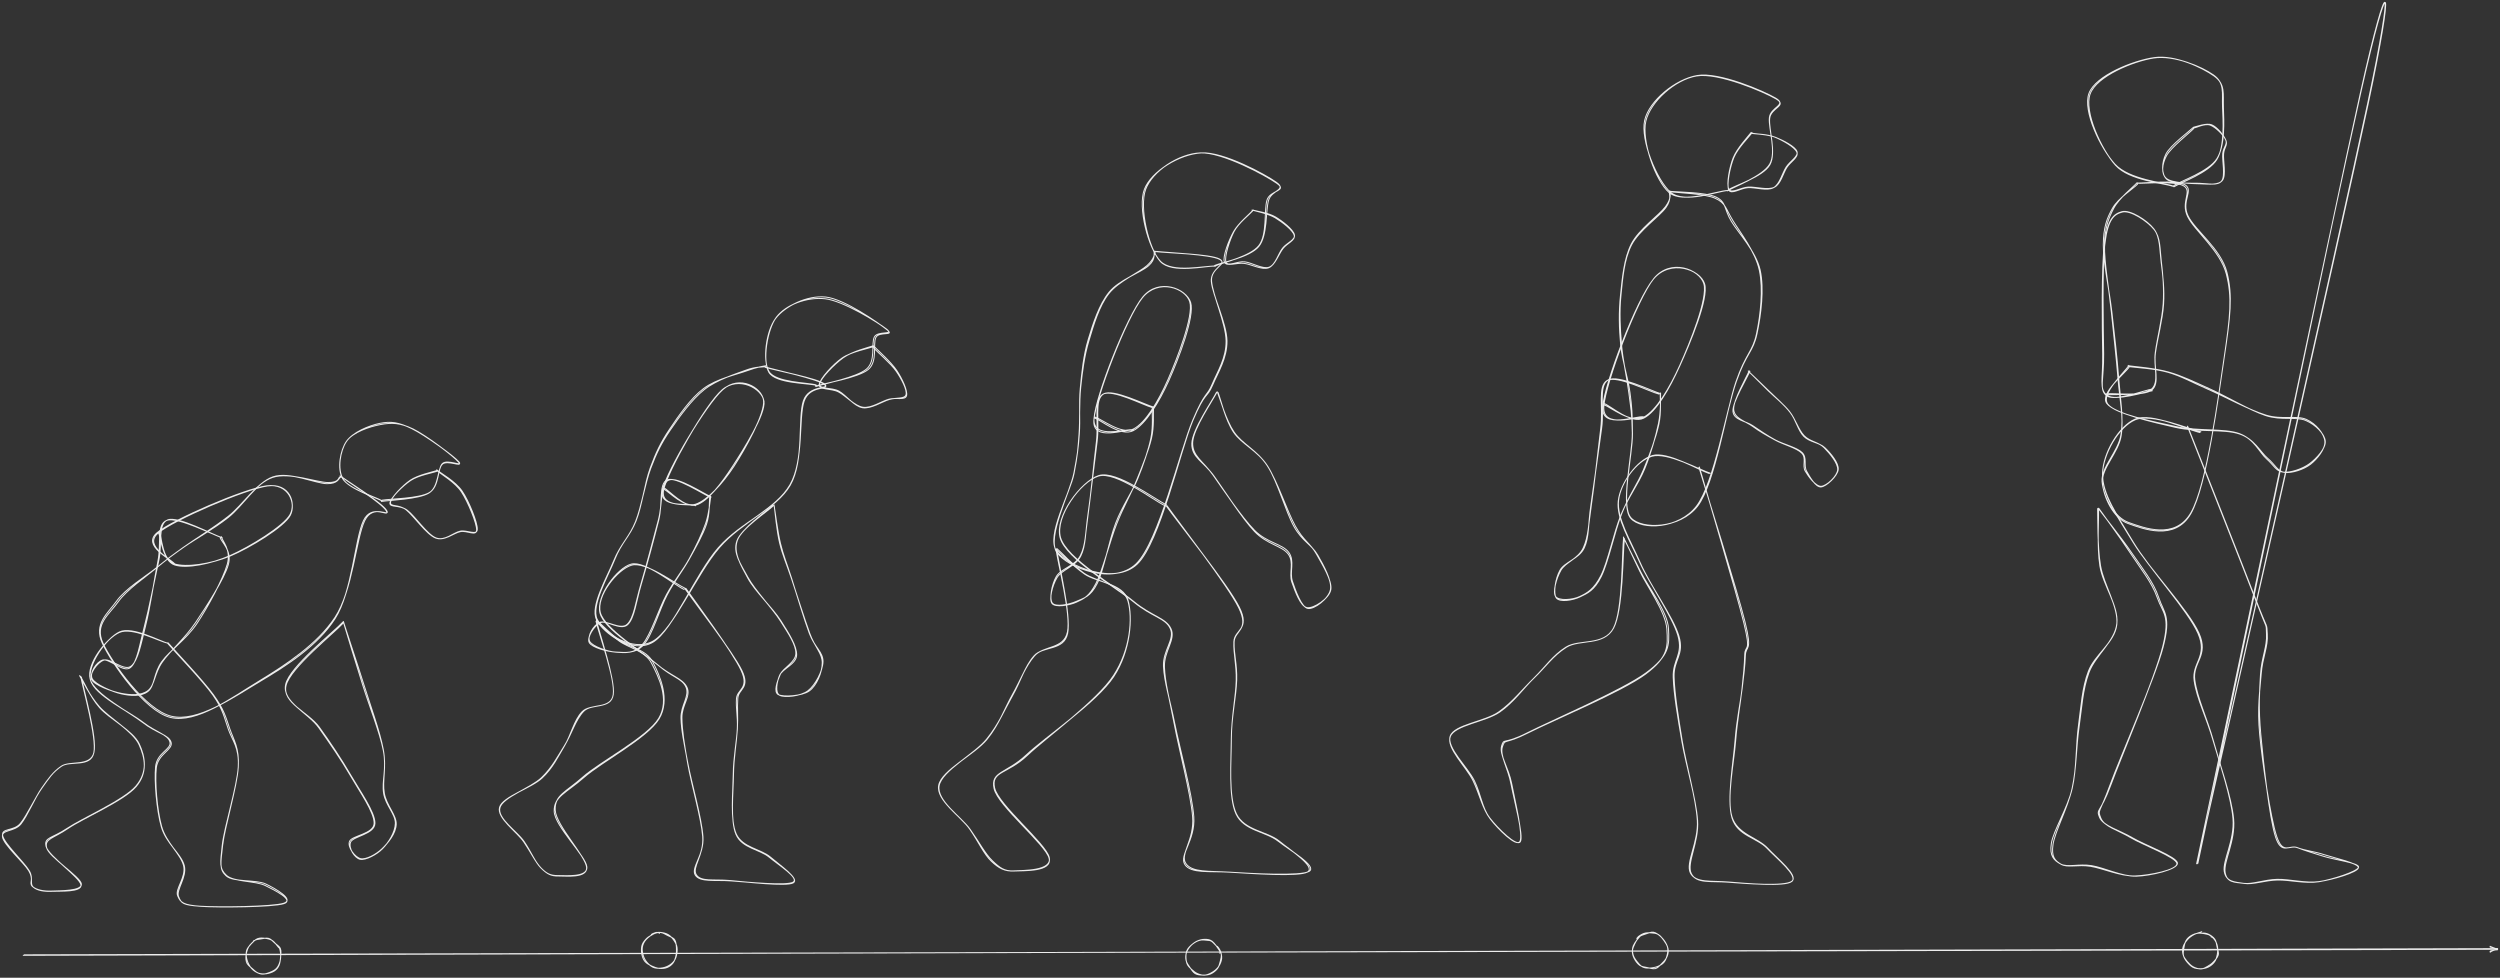 <svg version="1.1" xmlns="http://www.w3.org/2000/svg" viewBox="0 0 10049.643 3930.333" width="10049.643" height="3930.333" filter="invert(93%) hue-rotate(180deg)">
  <rect x="0" y="0" width="10049.643" height="3930.333" fill="#333333" stroke="none"/>
  <!-- svg-source:excalidraw -->
  
  <defs>
    <style>
      @font-face {
        font-family: "Virgil";
        src: url("https://excalidraw.com/Virgil.woff2");
      }
      @font-face {
        font-family: "Cascadia";
        src: url("https://excalidraw.com/Cascadia.woff2");
      }
    </style>
  </defs>
  <g stroke-linecap="round"><g transform="translate(1535.304 2012.589) rotate(0 71.418 -155.875)"><path d="M0.86 -1.96 C32.34 -7.22, 150.59 -8.17, 190.88 -32.59 C231.16 -57, 222.91 -127.8, 242.58 -148.46 C262.24 -169.12, 329.27 -133.06, 308.86 -156.57 C288.46 -180.07, 173 -263.81, 120.15 -289.51 C67.3 -315.21, 35.67 -319.51, -8.24 -310.77 C-52.14 -302.04, -118.64 -274.44, -143.27 -237.1 C-167.91 -199.75, -180.12 -126.46, -156.04 -86.7 C-131.96 -46.95, -25.02 -13.08, 1.2 1.42 M-2.11 3.14 C28.79 -1.79, 147.78 -5.62, 188.47 -30.44 C229.17 -55.25, 222.1 -125.02, 242.07 -145.75 C262.04 -166.48, 327.81 -131.05, 308.28 -154.8 C288.75 -178.55, 177.14 -263.06, 124.89 -288.26 C72.63 -313.47, 39.27 -314.25, -5.25 -306.03 C-49.78 -297.8, -116.87 -275.2, -142.27 -238.9 C-167.68 -202.6, -181.04 -127.86, -157.67 -88.22 C-134.31 -48.58, -29.01 -15.68, -2.1 -1.08" stroke="#ededed" stroke-width="4" fill="none"></path></g></g><g stroke-linecap="round"><g transform="translate(1757.852 1890.589) rotate(0 -14.797 136.693)"><path d="M-2.29 -1.93 C14.11 12.06, 72.52 43.67, 99.69 83.51 C126.87 123.35, 162.04 210.27, 160.78 237.13 C159.52 263.98, 119.86 238.88, 92.12 244.64 C64.39 250.4, 29.81 285.66, -5.61 271.68 C-41.03 257.71, -89.6 184.2, -120.39 160.77 C-151.19 137.34, -192.61 151.11, -190.37 131.1 C-188.13 111.09, -138.99 62.11, -106.96 40.71 C-74.94 19.3, -15.73 9.85, 1.78 2.68 M1.67 3.2 C17.55 17.68, 71.18 47.54, 97.26 86.97 C123.35 126.4, 158.92 213.21, 158.18 239.8 C157.44 266.38, 120.46 241.13, 92.81 246.47 C65.16 251.81, 28.58 286.42, -7.72 271.84 C-44.03 257.26, -94.96 182.86, -125 158.99 C-155.05 135.13, -190.69 148.47, -187.98 128.64 C-185.27 108.8, -139.87 61.28, -108.74 39.98 C-77.6 18.69, -19.13 6.87, -1.19 0.87" stroke="#ededed" stroke-width="4" fill="none"></path></g></g><g stroke-linecap="round"><g transform="translate(1367.116 1916.061) rotate(0 -388.589 483.428)"><path d="M1.78 2.34 C-6.93 7.1, -7.58 28.53, -52.84 28.27 C-98.11 28.02, -203.63 -21.86, -269.82 0.81 C-336.01 23.49, -390.15 117.19, -449.97 164.33 C-509.8 211.48, -580.4 249.66, -628.75 283.69 C-677.1 317.72, -696.1 331.83, -740.06 368.51 C-784.01 405.19, -857 453.52, -892.49 503.77 C-927.98 554.02, -988.64 593.46, -952.99 670.01 C-917.33 746.57, -783.74 937.57, -678.57 963.1 C-573.39 988.63, -431.62 888.5, -321.96 823.2 C-212.29 757.9, -89.89 679.03, -20.58 571.31 C48.74 463.6, 59.52 249.14, 93.95 176.9 C128.38 104.67, 201.5 167.66, 186.02 137.88 C170.54 108.1, 32.25 21.04, 1.05 -1.8 M-0.7 1.14 C-8.5 5.06, -2.59 23.42, -47.66 23.73 C-92.74 24.05, -204.14 -19.66, -271.16 3.01 C-338.19 25.69, -389.69 112.69, -449.82 159.79 C-509.95 206.88, -583.99 251.31, -631.92 285.59 C-679.85 319.88, -692.96 329.72, -737.38 365.5 C-781.8 401.28, -862.09 449.54, -898.45 500.3 C-934.81 551.05, -991.62 592.08, -955.52 670.02 C-919.43 747.97, -786.57 942.51, -681.88 967.98 C-577.18 993.46, -437.58 889.89, -327.36 822.87 C-217.13 755.85, -91.55 673.48, -20.52 565.86 C50.52 458.23, 64.2 248.7, 98.84 177.13 C133.48 105.56, 203.78 166.47, 187.3 136.41 C170.82 106.35, 31.35 19.52, -0.04 -3.22" stroke="#ededed" stroke-width="4" fill="none"></path></g></g><g stroke-linecap="round"><g transform="translate(674.147 2583.473) rotate(0 83.086 507.03)"><path d="M1.94 2.74 C-30.53 -4.84, -142.37 -67.63, -194.36 -42.91 C-246.34 -18.2, -325.71 90.64, -309.98 151.04 C-294.24 211.44, -153.09 278.19, -99.95 319.46 C-46.82 360.73, 0.28 368.84, 8.82 398.65 C17.36 428.47, -43.03 441.25, -48.73 498.33 C-54.42 555.41, -44.57 674.79, -25.33 741.16 C-6.09 807.52, 55.23 849.97, 66.72 896.51 C78.2 943.04, 32.87 993.21, 43.57 1020.37 C54.27 1047.54, 60.37 1055, 130.94 1059.49 C201.51 1063.98, 423.15 1062.24, 466.97 1047.32 C510.79 1032.4, 432.46 988.24, 393.86 969.97 C355.26 951.7, 264.2 963.64, 235.36 937.69 C206.53 911.73, 212.8 887.13, 220.85 814.25 C228.9 741.38, 278.94 578.71, 283.64 500.45 C288.34 422.19, 265.65 393.12, 249.06 344.69 C232.47 296.26, 225.43 267.26, 184.1 209.86 C142.77 152.46, 31.45 35.58, 1.06 0.28 M-0.45 1.76 C-33.08 -4.38, -143.23 -64.82, -195.12 -40.78 C-247 -16.73, -327.57 85.72, -311.74 146.03 C-295.91 206.33, -154.35 278.7, -100.14 321.07 C-45.92 363.44, 4.49 369.92, 13.55 400.25 C22.62 430.59, -39.4 446.67, -45.75 503.07 C-52.09 559.48, -42.81 673.03, -24.52 738.68 C-6.23 804.33, 53.23 850.54, 63.98 896.97 C74.73 943.4, 28.63 990.12, 39.97 1017.26 C51.32 1044.4, 60.9 1054.51, 132.07 1059.81 C203.24 1065.1, 423.66 1062.96, 466.98 1049.01 C510.31 1035.07, 430.53 995.09, 392.03 976.13 C353.53 957.17, 264.79 962.2, 235.99 935.26 C207.19 908.32, 211.28 887.28, 219.23 814.51 C227.18 741.75, 279.61 576.48, 283.68 498.68 C287.76 420.88, 260.64 395.69, 243.68 347.71 C226.72 299.73, 222.77 268.54, 181.92 210.8 C141.07 153.06, 29.01 36.83, -1.4 1.3" stroke="#ededed" stroke-width="4" fill="none"></path></g></g><g stroke-linecap="round"><g transform="translate(324.073 2718.224) rotate(0 -28.951 431.427)"><path d="M-0.44 0.17 C12.31 20.75, 36.42 80.49, 75.77 125.84 C115.12 171.19, 211.26 219.58, 235.64 272.29 C260.03 324.99, 270.5 385.42, 222.1 442.05 C173.71 498.69, 5.4 571.66, -54.75 612.09 C-114.9 652.53, -148.16 646.86, -138.79 684.65 C-129.42 722.43, -2.59 808.78, 1.45 838.8 C5.5 868.83, -82.57 863.27, -114.52 864.79 C-146.47 866.31, -174.56 861.75, -190.23 847.94 C-205.91 834.13, -187.92 815.49, -208.56 781.92 C-229.2 748.35, -308.83 677.82, -314.07 646.52 C-319.31 615.22, -266.24 626.82, -240 594.12 C-213.77 561.41, -183.86 489.01, -156.66 450.28 C-129.47 411.54, -111.77 385.42, -76.81 361.7 C-41.85 337.98, 40.22 368.13, 53.11 307.97 C66 247.8, 9.73 51.65, 0.51 0.73 M-4.13 -2.21 C8.44 18.71, 34.39 75.03, 74.22 121.2 C114.04 167.37, 210.04 221.04, 234.82 274.82 C259.6 328.61, 270.46 387.75, 222.88 443.94 C175.31 500.13, 9.26 570.99, -50.65 611.97 C-110.55 652.95, -145.48 652.58, -136.53 689.81 C-127.57 727.03, -0.3 806.34, 3.08 835.32 C6.46 864.31, -83.42 862.1, -116.24 863.73 C-149.06 865.36, -178.79 858.73, -193.85 845.11 C-208.91 831.49, -186.67 816.03, -206.6 782.01 C-226.52 747.99, -307.46 672.62, -313.41 640.97 C-319.37 609.33, -268.65 624.08, -242.33 592.15 C-216.01 560.23, -182.94 487.81, -155.49 449.43 C-128.04 411.06, -112.46 385.77, -77.62 361.9 C-42.77 338.04, 40.11 365.89, 53.58 306.25 C67.06 246.62, 11.78 55.64, 3.23 4.08" stroke="#ededed" stroke-width="4" fill="none"></path></g></g><g stroke-linecap="round"><g transform="translate(1381.89 2500.867) rotate(0 -11.96 475.621)"><path d="M0.09 1.27 C-38.53 43.97, -215.6 184.47, -232.04 254.62 C-248.48 324.77, -141.99 361.95, -98.56 422.17 C-55.13 482.39, -8.74 551.63, 28.56 615.95 C65.87 680.27, 125.45 763.37, 125.27 808.11 C125.08 852.85, 37.36 860.17, 27.46 884.39 C17.56 908.6, 44.53 948.94, 65.85 953.4 C87.18 957.87, 131.84 935.27, 155.43 911.18 C179.02 887.1, 206.6 846.07, 207.4 808.89 C208.21 771.72, 168.29 736.86, 160.25 688.14 C152.2 639.42, 173.24 589.37, 159.14 516.58 C145.05 443.78, 102.44 337.55, 75.67 251.37 C48.89 165.19, 10.68 41.7, -1.5 -0.5 M-3.31 -0.5 C-42.12 41.45, -217.3 179.16, -233.42 250.05 C-249.54 320.94, -143.55 363.43, -100.04 424.83 C-56.53 486.23, -9.4 554.51, 27.63 618.44 C64.66 682.36, 122.91 764.56, 122.15 808.39 C121.38 852.22, 32.13 857.66, 23.05 881.4 C13.97 905.14, 45.84 945.92, 67.67 950.83 C89.5 955.74, 130.16 933.86, 154.02 910.86 C177.89 887.85, 209.38 850.02, 210.86 812.8 C212.34 775.58, 171.59 737.72, 162.91 687.52 C154.23 637.32, 172.56 584.57, 158.79 511.58 C145.02 438.59, 107.06 335.32, 80.29 249.6 C53.53 163.88, 11.22 39.43, -1.78 -2.71" stroke="#ededed" stroke-width="4" fill="none"></path></g></g><g stroke-linecap="round"><g transform="translate(597.499 2055.963) rotate(47.488 27.542 384.903)"><path d="M-0.98 0.59 C-34.29 19.4, -181.25 69.77, -197.9 111.27 C-214.56 152.77, -143.05 189.63, -100.91 249.6 C-58.77 309.56, 15.06 408.77, 54.95 471.05 C94.84 533.34, 140.81 587.68, 138.43 623.31 C136.05 658.93, 52.44 660.88, 40.67 684.78 C28.91 708.68, 42.79 760.51, 67.83 766.7 C92.86 772.9, 159.43 743.75, 190.9 721.93 C222.36 700.11, 254.12 670.43, 256.63 635.8 C259.14 601.17, 217.32 569.05, 205.95 514.16 C194.58 459.27, 206.89 382.95, 188.42 306.47 C169.95 229.99, 126.96 106.68, 95.11 55.3 C63.26 3.92, 12.75 7.46, -2.68 -1.82 M3.69 -1.55 C-29.95 17.91, -181.12 72.74, -198.8 115.08 C-216.48 157.42, -144.97 194.02, -102.41 252.5 C-59.84 310.97, 16.84 405.18, 56.58 465.92 C96.32 526.66, 138.13 580.96, 136.03 616.94 C133.94 652.93, 55.19 656.17, 44.01 681.82 C32.84 707.48, 44.74 764.37, 68.99 770.85 C93.24 777.32, 158.64 743.47, 189.5 720.66 C220.37 697.84, 251 668.42, 254.17 633.96 C257.35 599.5, 220.62 568.31, 208.57 513.91 C196.53 459.52, 200.08 384.29, 181.9 307.59 C163.71 230.89, 130.36 104.33, 99.45 53.71 C68.54 3.09, 12.6 13.02, -3.59 3.88" stroke="#ededed" stroke-width="4" fill="none"></path></g></g><g stroke-linecap="round"><g transform="translate(641.907 2158.035) rotate(4.454 251.833 -45.602)"><path d="M-2.62 0.42 C9.33 21.91, 23.79 115.46, 73.09 127.42 C122.4 139.37, 218.73 111.85, 293.22 72.14 C367.7 32.43, 498.82 -62.43, 520.02 -110.83 C541.23 -159.24, 507.73 -237.6, 420.46 -218.28 C333.19 -198.96, 53.79 -52.41, -3.6 5.1 C-60.99 62.61, 63.47 106.27, 76.12 126.78 M1.15 -1.82 C12.51 18.91, 21.65 110.13, 70.28 122.8 C118.9 135.46, 217.76 112.62, 292.9 74.16 C368.03 35.69, 500.38 -59.24, 521.08 -108 C541.78 -156.77, 505.19 -237.05, 417.09 -218.43 C329 -199.8, 50.34 -53.27, -7.5 3.74 C-65.34 60.75, 55.9 102.91, 70.06 123.64" stroke="#ededed" stroke-width="4" fill="none"></path></g></g><g stroke-linecap="round"><g transform="translate(3248.169 1541.567) rotate(349.865 73.655 -175.255)"><path d="M0.49 1.67 C35.63 -3.6, 167.47 -5.53, 211.63 -31.25 C255.79 -56.96, 247.51 -128.56, 265.46 -152.61 C283.41 -176.66, 347.33 -144.49, 319.32 -175.55 C291.31 -206.62, 168.6 -318.18, 97.4 -339.02 C26.19 -359.85, -62.24 -342.5, -107.9 -300.57 C-153.56 -258.65, -194.92 -137.18, -176.55 -87.46 C-158.19 -37.74, -26.98 -17.25, 2.29 -2.25 M-2.69 0.11 C33.33 -4.76, 171.64 -2.9, 217.28 -27.87 C262.91 -52.83, 253.87 -125.55, 271.12 -149.66 C288.38 -173.77, 349.12 -139.9, 320.79 -172.52 C292.47 -205.13, 173.35 -324.8, 101.18 -345.35 C29.01 -365.91, -66.07 -338.36, -112.21 -295.85 C-158.34 -253.35, -194.5 -138.91, -175.62 -90.32 C-156.73 -41.72, -28.69 -19.44, 1.11 -4.27" stroke="#ededed" stroke-width="4" fill="none"></path></g></g><g stroke-linecap="round"><g transform="translate(3511.747 1393.02) rotate(359.403 -43.236 122.05)"><path d="M1.67 -1.39 C17.16 14.83, 71.68 64.34, 93.34 97.83 C115 131.32, 137.1 180.36, 131.64 199.54 C126.18 218.71, 89.82 205.46, 60.57 212.88 C31.32 220.3, -10.1 249.31, -43.84 244.06 C-77.58 238.81, -112.66 196.93, -141.84 181.37 C-171.03 165.81, -221.6 173.37, -218.95 150.71 C-216.3 128.05, -162.86 70.46, -125.94 45.4 C-89.02 20.35, -18.14 7.5, 2.56 0.39 M-0.87 4.03 C14.17 20.49, 69.09 68.48, 90.85 100.3 C112.61 132.11, 134.55 175.93, 129.68 194.9 C124.8 213.86, 90.85 205.59, 61.58 214.1 C32.31 222.61, -12.34 251.94, -45.93 245.98 C-79.52 240.01, -111.44 194.53, -139.97 178.33 C-168.5 162.13, -220.29 171.15, -217.11 148.78 C-213.94 126.4, -157.12 69.31, -120.94 44.07 C-84.75 18.83, -20.01 4.15, 0.01 -2.66" stroke="#ededed" stroke-width="4" fill="none"></path></g></g><g stroke-linecap="round"><g transform="translate(3234.493 1566.907) rotate(342.244 -375.588 453.898)"><path d="M-1.39 -0.46 C-15.05 -2.55, -37.66 -13.09, -81.44 -10.9 C-125.22 -8.72, -203.63 -10.19, -264.08 12.68 C-324.54 35.54, -394.16 87.24, -444.16 126.3 C-494.16 165.36, -523.43 195.89, -564.08 247.03 C-604.73 298.16, -646.42 382.2, -688.06 433.1 C-729.7 484, -769.41 497.89, -813.92 552.42 C-858.42 606.95, -962.99 700.31, -955.09 760.28 C-947.2 820.24, -859.35 933.05, -766.57 912.21 C-673.78 891.37, -517.49 706.95, -398.39 635.24 C-279.29 563.52, -135.83 558, -51.96 481.92 C31.9 405.84, 62.3 235.56, 104.82 178.76 C147.34 121.95, 220.8 170.64, 203.17 141.08 C185.55 111.51, 33.27 25.17, -0.91 1.35 M3.05 -3.18 C-9.78 -4.97, -31.53 -9.23, -76.2 -7.43 C-120.88 -5.64, -203.54 -13.94, -265 7.57 C-326.46 29.09, -394.7 81.83, -444.96 121.65 C-495.22 161.47, -526.5 194.93, -566.56 246.48 C-606.61 298.04, -643.1 379.27, -685.3 430.97 C-727.51 482.66, -774.34 501.68, -819.8 556.66 C-865.25 611.64, -966.3 700.87, -958.05 760.86 C-949.8 820.86, -862.69 937.6, -770.3 916.65 C-677.91 895.7, -523.47 707.3, -403.7 635.17 C-283.94 563.04, -136.02 560.21, -51.72 483.88 C32.59 407.54, 59.45 234.63, 102.12 177.17 C144.8 119.71, 221.85 168.39, 204.32 139.13 C186.79 109.88, 31.35 25.52, -3.07 1.63" stroke="#ededed" stroke-width="4" fill="none"></path></g></g><g stroke-linecap="round"><g transform="translate(2753.898 2366.618) rotate(0 47.936 544.013)"><path d="M-0.46 -2.15 C-36.54 -17.7, -158.13 -111.03, -214.82 -94.68 C-271.52 -78.34, -358.33 28.97, -340.63 95.91 C-322.94 162.84, -166.06 256.92, -108.65 306.91 C-51.23 356.89, -11.53 360.35, 3.85 395.83 C19.22 431.32, -17.58 469.07, -16.41 519.83 C-15.25 570.59, -3.88 620.92, 10.83 700.4 C25.55 779.89, 66.85 921.63, 71.89 996.75 C76.93 1071.86, 22.23 1121.48, 41.07 1151.1 C59.92 1180.71, 119.4 1169.72, 184.98 1174.43 C250.56 1179.15, 409 1195.27, 434.55 1179.4 C460.1 1163.52, 376.54 1111.05, 338.28 1079.17 C300.02 1047.29, 228.96 1043.22, 205.01 988.11 C181.06 933, 193.71 819.15, 194.58 748.51 C195.45 677.87, 207.34 615.67, 210.24 564.28 C213.15 512.88, 209.09 479.59, 212 440.14 C214.92 400.69, 263.33 401.19, 227.73 327.59 C192.13 253.99, 36.45 52.96, -1.6 -1.47 M-4.15 2.86 C-40.79 -13.38, -160.91 -114.6, -217.22 -98.81 C-273.53 -83.01, -358.99 30.86, -342.01 97.63 C-325.03 164.41, -173.58 252.11, -115.32 301.87 C-57.06 351.62, -9.55 360.05, 7.55 396.17 C24.64 432.3, -13.35 467.09, -12.76 518.62 C-12.16 570.14, -2.81 625.74, 11.13 705.33 C25.07 784.92, 65.25 922.16, 70.86 996.16 C76.48 1070.16, 26.79 1119.89, 44.83 1149.34 C62.88 1178.79, 114.14 1167.35, 179.16 1172.86 C244.18 1178.36, 407.64 1198.04, 434.94 1182.36 C462.25 1166.68, 381.23 1111.56, 343 1078.77 C304.77 1045.99, 230.44 1040.96, 205.55 985.67 C180.66 930.38, 192.91 817.61, 193.65 747.03 C194.39 676.44, 207.85 612.96, 210.01 562.15 C212.16 511.34, 203.98 481.07, 206.57 442.14 C209.15 403.21, 259.44 402.49, 225.54 328.56 C191.63 254.64, 41.42 53, 3.14 -1.4" stroke="#ededed" stroke-width="4" fill="none"></path></g></g><g stroke-linecap="round"><g transform="translate(2398.043 2497.52) rotate(0 -59.587 510.553)"><path d="M-2.15 -0.29 C13.07 12.9, 52.7 50.46, 89.95 78.69 C127.2 106.92, 194.72 117.12, 221.38 169.07 C248.03 221.03, 296.03 314.18, 249.89 390.42 C203.76 466.66, 13.91 565.05, -55.43 626.5 C-124.78 687.95, -168.78 698.57, -166.18 759.13 C-163.58 819.69, -42.07 945.73, -39.85 989.86 C-37.63 1033.98, -122.58 1023.28, -152.85 1023.86 C-183.12 1024.45, -198.19 1016.25, -221.47 993.38 C-244.76 970.51, -264.47 927.6, -292.54 886.65 C-320.6 845.69, -402.15 790.48, -389.84 747.67 C-377.53 704.85, -262.1 670.79, -218.68 629.75 C-175.25 588.71, -156.01 545.76, -129.28 501.42 C-102.54 457.08, -90.99 398.12, -58.26 363.73 C-25.53 329.34, 57.69 355.45, 67.11 295.06 C76.53 234.68, 9.67 50.87, -1.75 1.42 M1.88 -2.92 C17 9.43, 51.11 46.13, 88.6 74.11 C126.09 102.08, 199.68 112.01, 226.83 164.92 C253.97 217.83, 297.75 314.43, 251.47 391.56 C205.19 468.7, 19.44 565.66, -50.85 627.74 C-121.13 689.83, -172.24 704.04, -170.25 764.09 C-168.25 824.15, -41.39 945.07, -38.86 988.07 C-36.33 1031.08, -124.22 1021.62, -155.06 1022.12 C-185.9 1022.63, -201.22 1013.94, -223.91 991.12 C-246.61 968.3, -263.81 925.5, -291.23 885.21 C-318.65 844.93, -400.08 792.15, -388.44 749.41 C-376.8 706.66, -264.61 670.28, -221.4 628.75 C-178.2 587.22, -157.41 544.62, -129.23 500.21 C-101.05 455.79, -85.03 396.55, -52.32 362.27 C-19.6 327.98, 58.4 355.46, 67.08 294.51 C75.75 233.55, 10.35 45.71, -0.26 -3.49" stroke="#ededed" stroke-width="4" fill="none"></path></g></g><g stroke-linecap="round"><g transform="translate(3109.827 2030.638) rotate(0 23.088 383.636)"><path d="M-0.29 1.64 C-24.51 25.58, -128.56 92.88, -145.78 141.52 C-163 190.17, -132.66 239.76, -103.59 293.52 C-74.52 347.29, -4.05 412.63, 28.64 464.11 C61.34 515.59, 93.35 565.7, 92.58 602.41 C91.81 639.11, 35.41 657.37, 24.03 684.36 C12.65 711.36, 5.26 754.1, 24.3 764.36 C43.34 774.63, 109.25 768.5, 138.28 745.95 C167.3 723.41, 197.52 667.42, 198.45 629.11 C199.38 590.8, 164.91 571.95, 143.87 516.07 C122.83 460.19, 91.63 354.37, 72.2 293.82 C52.77 233.28, 39.11 202.08, 27.3 152.8 C15.49 103.51, 6.21 23.81, 1.35 -1.9 M-3.9 0.06 C-28.38 24.45, -130.9 95.61, -147.59 143.77 C-164.28 191.93, -133.24 235.26, -104.02 288.99 C-74.79 342.72, -4.48 414.98, 27.76 466.14 C60 517.29, 89.7 560.06, 89.43 595.93 C89.16 631.8, 37.96 653.8, 26.15 681.38 C14.34 708.96, -1 750.52, 18.57 761.4 C38.14 772.28, 114.07 767.9, 143.56 746.66 C173.05 725.42, 195.21 672.48, 195.51 633.97 C195.8 595.47, 165.84 571.85, 145.32 515.64 C124.79 459.44, 92.6 357.48, 72.37 296.75 C52.15 236.03, 35.59 200.14, 23.97 151.3 C12.34 102.47, 5.94 29.43, 2.63 3.76" stroke="#ededed" stroke-width="4" fill="none"></path></g></g><g stroke-linecap="round"><g transform="translate(2582.845 1906.303) rotate(44.724 25.699 379.195)"><path d="M1.64 0.79 C-26.83 13.21, -158.83 38.76, -172.93 74.25 C-187.02 109.73, -119.73 151.86, -82.92 213.7 C-46.1 275.53, 13.56 380.89, 47.97 445.27 C82.39 509.65, 125.35 562.14, 123.58 599.98 C121.81 637.82, 47.49 646.5, 37.36 672.31 C27.23 698.12, 40.78 748.53, 62.82 754.84 C84.85 761.15, 143.03 733.58, 169.56 710.18 C196.1 686.77, 225.35 665.46, 222.04 614.41 C218.72 563.37, 167.86 466.91, 149.68 403.91 C131.5 340.91, 127.97 288.9, 112.95 236.42 C97.92 183.95, 78.67 128.78, 59.53 89.07 C40.39 49.35, 8.27 12.75, -1.9 -1.86 M-0.92 -1.25 C-28.35 10.47, -154.1 34.52, -167.91 70.62 C-181.71 106.72, -119.71 152.41, -83.73 215.34 C-47.75 278.27, 13.8 384.14, 47.98 448.2 C82.16 512.26, 122.65 562.51, 121.35 599.68 C120.05 636.86, 49.63 644.63, 40.16 671.25 C30.7 697.86, 43.13 752.85, 64.55 759.37 C85.96 765.89, 141.71 735.14, 168.65 710.37 C195.6 685.61, 228.98 662.13, 226.22 610.78 C223.47 559.43, 170.78 464.26, 152.13 402.26 C133.48 340.25, 128.94 290.99, 114.31 238.75 C99.68 186.51, 83.79 127.95, 64.34 88.8 C44.89 49.64, 8.99 18.34, -2.4 3.82" stroke="#ededed" stroke-width="4" fill="none"></path></g></g><g stroke-linecap="round"><g transform="translate(2607.85 1834.688) rotate(328.009 254.733 -42.646)"><path d="M0.79 -2.55 C13.3 18.07, 28.2 113.05, 74.77 125.34 C121.34 137.64, 204.95 106.1, 280.2 71.23 C355.46 36.36, 505.17 -36.7, 526.31 -83.88 C547.45 -131.06, 495.35 -226.4, 407.05 -211.85 C318.76 -197.3, 52.64 -52.95, -3.46 3.4 C-59.55 59.76, 57.59 106.43, 70.51 126.29 M-2.23 2.24 C10.17 21.92, 25.95 109.41, 73.92 121.33 C121.88 133.25, 210.02 108.76, 285.57 73.76 C361.12 38.76, 506.31 -41.13, 527.22 -88.67 C548.12 -136.21, 500.1 -226.43, 411 -211.46 C321.9 -196.49, 49.28 -54.85, -7.37 1.16 C-64.02 57.17, 57.76 104.61, 71.09 124.62" stroke="#ededed" stroke-width="4" fill="none"></path></g></g><g stroke-linecap="round"><g transform="translate(4800.254 1057.825) rotate(338.751 72.21 -226.299)"><path d="M-0.09 -0.35 C31.45 -2.21, 143.07 15.46, 190.94 -12.99 C238.82 -41.45, 260.78 -136.61, 287.17 -171.08 C313.56 -205.55, 379.41 -174.03, 349.29 -219.8 C319.17 -265.57, 189.88 -417.54, 106.46 -445.71 C23.04 -473.87, -99.93 -446.89, -151.23 -388.8 C-202.53 -330.7, -226.48 -162.1, -201.34 -97.16 C-176.21 -32.22, -34.14 -14.91, -0.42 0.83 M-3.59 -3.02 C27.46 -4.27, 139.49 17.86, 188.88 -9.61 C238.26 -37.08, 266.13 -131.89, 292.71 -167.82 C319.29 -203.75, 378.67 -179.13, 348.35 -225.17 C318.04 -271.21, 194.89 -416.54, 110.81 -444.07 C26.72 -471.6, -104.15 -447.87, -156.14 -390.35 C-208.14 -332.82, -226.67 -164.04, -201.15 -98.9 C-175.64 -33.77, -36.19 -16.21, -3.07 0.47" stroke="#ededed" stroke-width="4" fill="none"></path></g></g><g stroke-linecap="round"><g transform="translate(6824.608 763.816) rotate(331.55 66.559 -236.939)"><path d="M-1.15 -0.18 C31.97 -2.63, 151.45 15.58, 199.39 -14.09 C247.33 -43.75, 262.01 -141.2, 286.51 -178.18 C311.02 -215.16, 375.39 -187.98, 346.4 -235.95 C317.42 -283.91, 196.84 -437.26, 112.61 -465.97 C28.38 -494.67, -106.06 -468.63, -158.96 -408.19 C-211.85 -347.76, -231.45 -171.3, -204.76 -103.35 C-178.06 -35.4, -33.05 -18.15, 1.22 -0.51 M3.42 -2.75 C36.22 -4.86, 150.71 17.7, 197.84 -11.03 C244.97 -39.76, 261.5 -138.16, 286.21 -175.14 C310.93 -212.13, 375.61 -184.49, 346.13 -232.93 C316.66 -281.37, 193.07 -437.39, 109.35 -465.79 C25.63 -494.18, -102.82 -463.21, -156.18 -403.3 C-209.54 -343.39, -236.75 -173.27, -210.82 -106.32 C-184.88 -39.37, -35.24 -19.42, -0.55 -1.6" stroke="#ededed" stroke-width="4" fill="none"></path></g></g><g stroke-linecap="round"><g transform="translate(8603.995 735.619) rotate(331.55 93.82 -258.165)"><path d="M2 -2.77 C36.45 -5.55, 151.45 14.95, 205.54 -15.23 C259.62 -45.4, 301.81 -134.18, 326.51 -183.81 C351.22 -233.44, 378.54 -261.58, 353.74 -313.01 C328.95 -364.44, 256.98 -462.67, 177.76 -492.38 C98.54 -522.1, -64.35 -541.5, -121.57 -491.3 C-178.79 -441.1, -185.87 -273.06, -165.55 -191.19 C-145.23 -109.32, -26.81 -31.99, 0.33 -0.1 M-0.36 1.9 C33.86 -0.69, 149.35 19.16, 203.55 -12.54 C257.74 -44.24, 299.83 -137.43, 324.82 -188.3 C349.81 -239.17, 378.53 -267.13, 353.51 -317.78 C328.49 -368.43, 253.47 -464.1, 174.71 -492.21 C95.95 -520.32, -62.35 -537.47, -119.05 -486.46 C-175.75 -435.45, -185.02 -267.08, -165.5 -186.17 C-145.98 -105.25, -29.58 -31.49, -1.92 -0.96" stroke="#ededed" stroke-width="4" fill="none"></path></g></g><g stroke-linecap="round"><g transform="translate(5090.915 851.164) rotate(335.055 -41.959 117.329)"><path d="M-0.35 0.31 C11.56 10.83, 51.49 36.42, 69.63 63.03 C87.78 89.64, 113.08 138.96, 108.52 159.95 C103.96 180.93, 66.81 176.36, 42.25 188.93 C17.7 201.49, -11.99 237.77, -38.81 235.33 C-65.64 232.88, -93.95 189.58, -118.69 174.25 C-143.44 158.92, -189.35 164.73, -187.26 143.33 C-185.17 121.94, -136.92 69.44, -106.16 45.88 C-75.4 22.32, -20.44 9.95, -2.72 1.96 M-3.99 -1.98 C7.67 8.81, 48.67 38.11, 67.15 65.37 C85.62 92.62, 110.81 140.65, 106.86 161.54 C102.92 182.43, 68.24 178.19, 43.5 190.71 C18.76 203.23, -13.81 238.58, -41.57 236.64 C-69.34 234.71, -97.87 195.23, -123.1 179.11 C-148.32 162.99, -195.44 162.18, -192.95 139.93 C-190.45 117.68, -140.37 68.96, -108.13 45.6 C-75.89 22.24, -17.86 8.07, 0.5 -0.24" stroke="#ededed" stroke-width="4" fill="none"></path></g></g><g stroke-linecap="round"><g transform="translate(7109.491 539.128) rotate(327.605 -42.727 115.64)"><path d="M-0.18 1.26 C11.88 12.81, 53.9 41.49, 72.95 68.11 C92.01 94.73, 118.97 140.55, 114.16 160.97 C109.35 181.38, 70.39 178.54, 44.07 190.59 C17.76 202.65, -14.81 235.31, -43.74 233.28 C-72.66 231.25, -103.4 193.19, -129.47 178.44 C-155.54 163.69, -202.81 166.91, -200.14 144.79 C-197.48 122.67, -147.26 69.75, -113.48 45.71 C-79.71 21.68, -16.58 7.95, 2.5 0.58 M-3.73 -0.52 C7.82 10.42, 50.81 37.32, 70.14 64.61 C89.48 91.9, 116.46 141.76, 112.28 163.23 C108.1 184.69, 70.33 181.68, 45.06 193.41 C19.8 205.15, -10.57 236.37, -39.31 233.64 C-68.06 230.92, -100.91 192.27, -127.43 177.05 C-153.95 161.82, -200.29 164.22, -198.42 142.27 C-196.55 120.33, -149.24 69.48, -116.18 45.37 C-83.13 21.26, -20.01 4.98, -0.09 -2.37" stroke="#ededed" stroke-width="4" fill="none"></path></g></g><g stroke-linecap="round"><g transform="translate(8915.298 534.285) rotate(317.791 -75.567 115.198)"><path d="M-2.77 0.45 C6.35 6.25, 45.27 16.45, 56.16 36.75 C67.05 57.05, 69.2 102.42, 62.58 122.24 C55.96 142.07, 37.03 137.02, 16.45 155.67 C-4.12 174.32, -35.8 230.09, -60.88 234.14 C-85.96 238.19, -107.63 205.57, -134.04 179.97 C-160.45 154.38, -216.13 110, -219.36 80.57 C-222.6 51.14, -190.05 17.12, -153.46 3.38 C-116.87 -10.36, -25.71 -1.26, 0.18 -1.87 M0.92 -1.77 C10.81 4.35, 51.47 19.44, 61.62 40.49 C71.77 61.54, 69.03 104.84, 61.81 124.54 C54.59 144.24, 38.02 140.42, 18.3 158.7 C-1.41 176.99, -31.4 229.92, -56.46 234.25 C-81.52 238.59, -105.09 210.81, -132.06 184.69 C-159.03 158.58, -214.3 106.73, -218.28 77.57 C-222.26 48.41, -191.7 22.25, -155.94 9.74 C-120.17 -2.78, -29.01 4.36, -3.67 2.48" stroke="#ededed" stroke-width="4" fill="none"></path></g></g><g stroke-linecap="round"><g transform="translate(4964.257 1129.211) rotate(329.254 -375.289 521.18)"><path d="M0.31 -0.46 C-9.34 4.82, -16.46 22.88, -58 31.32 C-99.54 39.76, -189.71 26.82, -248.94 50.17 C-308.18 73.52, -365.29 127.21, -413.39 171.43 C-461.5 215.65, -499.69 264.86, -537.56 315.51 C-575.43 366.16, -607.27 427.97, -640.63 475.32 C-674 522.67, -684.92 540.4, -737.76 599.62 C-790.59 658.84, -962.95 756.83, -957.65 830.66 C-952.35 904.49, -829.06 1070.85, -705.95 1042.61 C-582.85 1014.37, -323.56 738.31, -219.01 661.19 C-114.45 584.07, -125.6 614.05, -78.62 579.87 C-31.64 545.69, 27.99 516.23, 62.87 456.12 C97.75 396, 106.92 268.93, 130.64 219.19 C154.36 169.45, 226.67 193.84, 205.2 157.68 C183.74 121.52, 36.27 28.95, 1.85 2.22 M-2.96 -3.17 C-11.75 2.65, -12.78 27.02, -52.89 35.1 C-93 43.18, -183.51 23.47, -243.63 45.3 C-303.75 67.14, -364.13 120.77, -413.63 166.11 C-463.13 211.45, -503.14 265.97, -540.64 317.34 C-578.14 368.7, -605.99 427.7, -638.63 474.3 C-671.27 520.89, -682.98 536.44, -736.47 596.89 C-789.96 657.35, -964.15 763.26, -959.55 837.02 C-954.94 910.77, -832.37 1068.97, -708.83 1039.43 C-585.29 1009.88, -323.64 737.16, -218.3 659.75 C-112.96 582.33, -123.09 609.13, -76.77 574.95 C-30.45 540.76, 24.77 514.13, 59.62 454.63 C94.47 395.13, 108.14 267.28, 132.33 217.94 C156.51 168.6, 226.18 194.56, 204.73 158.59 C183.28 122.62, 37.68 28.75, 3.63 2.12" stroke="#ededed" stroke-width="4" fill="none"></path></g></g><g stroke-linecap="round"><g transform="translate(7164.789 931.169) rotate(317.977 -434.902 505.676)"><path d="M1.26 -1.06 C-7.72 4.33, -11.92 23.35, -55.03 32.13 C-98.14 40.91, -195.29 27.73, -257.4 51.62 C-319.5 75.5, -377.17 130.07, -427.68 175.44 C-478.2 220.8, -521.54 271.11, -560.48 323.81 C-599.42 376.51, -627.21 441.97, -661.32 491.64 C-695.43 541.31, -709.43 558.99, -765.12 621.82 C-820.8 684.66, -995.47 803.5, -995.45 868.64 C-995.43 933.79, -878.21 1033.33, -765.01 1012.71 C-651.81 992.09, -422.97 804.35, -316.24 744.93 C-209.51 685.51, -186.23 701.09, -124.61 656.2 C-62.99 611.3, 14.59 542.46, 53.49 475.58 C92.39 408.69, 98.34 310.56, 108.79 254.87 C119.24 199.17, 134.54 183.97, 116.21 141.41 C97.88 98.86, 17.86 23.09, -1.17 -0.45 M-1.49 -4.1 C-10.49 1.78, -12.66 25.81, -55.76 35.68 C-98.85 45.56, -198.2 31.54, -260.06 55.14 C-321.91 78.74, -377.58 132.58, -426.89 177.3 C-476.19 222.01, -516.09 271.42, -555.87 323.44 C-595.65 375.45, -631.05 440.23, -665.56 489.39 C-700.07 538.54, -707.63 555.07, -762.94 618.37 C-818.25 681.67, -996.46 803.93, -997.41 869.2 C-998.36 934.46, -882.61 1030.76, -768.64 1009.97 C-654.67 989.18, -421.13 803.17, -313.59 744.43 C-206.05 685.69, -185.22 702.32, -123.41 657.52 C-61.6 612.72, 19.69 543.09, 57.3 475.64 C94.9 408.2, 91.41 308.74, 102.2 252.84 C112.99 196.95, 139.23 182.73, 122.03 140.26 C104.82 97.78, 19.82 20.82, -1.03 -2.02" stroke="#ededed" stroke-width="4" fill="none"></path></g></g><g stroke-linecap="round"><g transform="translate(9134.255 909.148) rotate(311.805 -464.793 519.882)"><path d="M0.45 -1.74 C-23.14 -1.79, -93.88 -14.65, -139.55 -3.07 C-185.23 8.5, -221.06 22.82, -273.59 67.71 C-326.11 112.61, -394.03 199.91, -454.72 266.3 C-515.4 332.68, -580.24 405.74, -637.68 466.01 C-695.13 526.28, -740.46 589.25, -799.39 627.94 C-858.32 666.63, -950.35 655.34, -991.25 698.13 C-1032.16 740.91, -1068.73 826.64, -1044.82 884.64 C-1020.91 942.65, -973.85 1072.48, -847.8 1046.17 C-721.75 1019.86, -425.29 816.64, -288.51 726.81 C-151.72 636.97, -81.45 588.38, -27.07 507.15 C27.32 425.92, 12.81 299.16, 37.78 239.44 C62.76 179.72, 129.19 188.93, 122.77 148.84 C116.35 108.76, 20.2 23.89, -0.72 -1.06 M-2.74 3.49 C-26.87 2.9, -96.1 -17.04, -141.68 -7.04 C-187.26 2.95, -224.21 17.58, -276.21 63.45 C-328.22 109.32, -394.19 201.13, -453.71 268.15 C-513.23 335.18, -576.03 406.1, -633.33 465.58 C-690.63 525.07, -738.15 586.83, -797.52 625.05 C-856.89 663.27, -949.13 651.75, -989.56 694.89 C-1029.98 738.04, -1064.32 825.76, -1040.08 883.93 C-1015.84 942.11, -969.66 1070.33, -844.12 1043.92 C-718.58 1017.52, -421.95 814.59, -286.84 725.52 C-151.73 636.46, -87.06 590.49, -33.44 509.54 C20.18 428.59, 9.95 300.18, 34.87 239.84 C59.8 179.51, 122.39 187.87, 116.12 147.54 C109.84 107.22, 17.15 22.95, -2.77 -2.08" stroke="#ededed" stroke-width="4" fill="none"></path></g></g><g stroke-linecap="round"><g transform="translate(4700.178 2029.809) rotate(359.039 61.695 683.268)"><path d="M-0.46 -2.38 C-45.29 -23.08, -198.1 -144.62, -269.34 -123.85 C-340.57 -103.09, -449.68 37.56, -427.87 122.22 C-406.05 206.89, -211.39 321.78, -138.43 384.13 C-65.47 446.49, -10.06 452.06, 9.89 496.37 C29.84 540.69, -19.96 585.67, -18.73 650.02 C-17.5 714.36, 0.08 781.75, 17.27 882.44 C34.46 983.13, 78.3 1161.05, 84.41 1254.16 C90.53 1347.28, 29.76 1403.64, 53.94 1441.14 C78.11 1478.65, 146.87 1472.56, 229.47 1479.18 C312.08 1485.81, 516.87 1501.28, 549.56 1480.91 C582.24 1460.54, 474.04 1396.28, 425.61 1356.99 C377.17 1317.7, 288.97 1313.84, 258.93 1245.17 C228.89 1176.5, 243.72 1034.19, 245.36 944.96 C247.01 855.72, 266.02 775.03, 268.79 709.74 C271.56 644.45, 259.13 602.43, 262 553.22 C264.86 504.02, 330 506.59, 285.98 414.51 C241.97 322.42, 45.14 70.16, -2.09 0.72 M-4.15 2.5 C-49.29 -18, -200.61 -142.08, -271.42 -121.74 C-342.23 -101.41, -451.39 39.7, -429.01 124.51 C-406.63 209.32, -209.86 325.23, -137.14 387.13 C-64.42 449.04, -11.77 452.6, 7.32 495.97 C26.41 539.33, -24.59 583.37, -22.6 647.34 C-20.61 711.3, 0.61 778.6, 19.24 879.78 C37.86 980.97, 84.02 1160.15, 89.16 1254.43 C94.3 1348.7, 26.45 1407.95, 50.07 1445.41 C73.7 1482.88, 148.75 1472.88, 230.91 1479.2 C313.08 1485.52, 509.81 1503.66, 543.07 1483.32 C576.32 1462.97, 477.57 1396.95, 430.43 1357.13 C383.28 1317.32, 291.06 1313.02, 260.17 1244.41 C229.28 1175.81, 243.3 1034.96, 245.07 945.51 C246.84 856.06, 267.79 772.8, 270.77 707.71 C273.76 642.63, 260.79 603.5, 262.98 555.02 C265.16 506.53, 327.3 508.97, 283.87 416.8 C240.44 324.63, 49.57 71.89, 2.38 1.97" stroke="#ededed" stroke-width="4" fill="none"></path></g></g><g stroke-linecap="round"><g transform="translate(6885.286 1901.08) rotate(359.039 -30.468 791.542)"><path d="M-1.06 2.78 C-39.11 -9.63, -167.47 -90.02, -228.51 -73.19 C-289.55 -56.35, -357.8 32.49, -367.3 103.8 C-376.79 175.1, -323.71 263.34, -285.5 354.64 C-247.29 445.95, -159.02 574.13, -138.05 651.61 C-117.09 729.09, -161.15 748.77, -159.71 819.53 C-158.27 890.29, -144.13 980.1, -129.4 1076.17 C-114.68 1172.24, -76.2 1307.08, -71.37 1395.95 C-66.54 1484.81, -119.85 1567.6, -100.42 1609.35 C-81 1651.1, -22.16 1640.2, 45.19 1646.46 C112.55 1652.71, 276.57 1669.21, 303.72 1646.86 C330.88 1624.51, 247.63 1556.34, 208.12 1512.36 C168.62 1468.37, 86.89 1455.02, 66.68 1382.97 C46.46 1310.92, 78.57 1165.73, 86.82 1080.06 C95.08 994.39, 109.15 926.7, 116.21 868.98 C123.28 811.25, 127.24 777.43, 129.21 733.71 C131.18 689.99, 156.33 732.93, 128.05 606.65 C99.76 480.37, -12.32 81.58, -40.5 -23.99 M3.57 1.82 C-34.86 -10.36, -168.78 -87.96, -230.82 -70.41 C-292.87 -52.86, -359.56 35.94, -368.7 107.12 C-377.84 178.31, -324.75 265.61, -285.66 356.69 C-246.57 447.77, -155.76 576.76, -134.17 653.6 C-112.59 730.44, -157.17 747.76, -156.17 817.73 C-155.17 887.71, -142.12 977.17, -128.16 1073.46 C-114.21 1169.74, -76.49 1306.55, -72.44 1395.46 C-68.38 1484.37, -123.85 1565.2, -103.85 1606.93 C-83.85 1648.65, -20.31 1639.04, 47.57 1645.83 C115.46 1652.63, 277.1 1669.85, 303.48 1647.69 C329.86 1625.53, 245.25 1556.06, 205.86 1512.86 C166.47 1469.67, 87.37 1460.82, 67.14 1388.51 C46.91 1316.19, 76.19 1165.59, 84.46 1078.97 C92.72 992.35, 108.86 925.73, 116.74 868.76 C124.63 811.79, 129.12 781.71, 131.75 737.12 C134.38 692.53, 161.49 727.84, 132.53 601.22 C103.57 474.61, -12.74 82.16, -42.01 -22.57" stroke="#ededed" stroke-width="4" fill="none"></path></g></g><g stroke-linecap="round"><g transform="translate(8946.86 1731.28) rotate(353.355 9.091 881.471)"><path d="M-1.74 0.21 C-43.56 -13.77, -185.71 -103.25, -253.68 -83.44 C-321.66 -63.62, -398.63 37.6, -409.58 119.08 C-420.53 200.55, -370.52 291.73, -319.37 405.41 C-268.22 519.1, -132.58 704.01, -102.69 801.2 C-72.81 898.4, -141.85 915.9, -140.07 988.59 C-138.29 1061.28, -107.57 1142.24, -92.03 1237.35 C-76.49 1332.47, -44.56 1470.87, -46.83 1559.26 C-49.1 1647.65, -107.4 1724.12, -105.65 1767.7 C-103.9 1811.29, -70.36 1812.01, -36.34 1820.76 C-2.31 1829.52, 48.11 1815.58, 98.49 1820.25 C148.86 1824.92, 210.9 1850.16, 265.91 1848.79 C320.93 1847.41, 423.13 1829.5, 428.6 1812.01 C434.06 1794.52, 337.74 1761.97, 298.71 1743.83 C259.68 1725.68, 224.72 1719.08, 194.43 1703.17 C164.15 1687.25, 133.3 1726.43, 116.98 1648.32 C100.66 1570.22, 94.24 1343.65, 96.51 1234.54 C98.77 1125.44, 117.7 1060.08, 130.57 993.71 C143.44 927.33, 171.63 886.89, 173.72 836.3 C175.82 785.71, 179.92 834.29, 143.13 690.19 C106.33 546.09, -15.34 91.55, -47.04 -28.32 M2.51 -2.15 C-39.26 -15.82, -186.11 -101.42, -254.88 -80.62 C-323.65 -59.83, -399.34 41.31, -410.12 122.61 C-420.9 203.92, -371.41 294.2, -319.53 407.21 C-267.66 520.22, -129.27 704.14, -98.88 800.66 C-68.48 897.18, -138.56 912.87, -137.17 986.31 C-135.79 1059.76, -105.23 1146.15, -90.56 1241.34 C-75.89 1336.53, -46.15 1470.28, -49.16 1557.44 C-52.16 1644.6, -110.98 1720.33, -108.58 1764.29 C-106.18 1808.25, -69.39 1811.42, -34.74 1821.2 C-0.09 1830.99, 49.52 1818.33, 99.31 1823 C149.1 1827.67, 208.91 1851.45, 263.99 1849.23 C319.06 1847.01, 424.37 1826.12, 429.78 1809.67 C435.2 1793.22, 335.65 1768.29, 296.47 1750.53 C257.3 1732.78, 225.48 1719.93, 194.74 1703.14 C164 1686.35, 127.67 1727.8, 112.06 1649.77 C96.44 1571.75, 98.46 1344.01, 101.04 1234.98 C103.62 1125.94, 115.96 1062.17, 127.53 995.58 C139.11 929, 167.94 885.7, 170.49 835.47 C173.04 785.23, 179.39 838.59, 142.83 694.19 C106.28 549.78, -17.41 90.16, -48.83 -30.96" stroke="#ededed" stroke-width="4" fill="none"></path></g></g><g stroke-linecap="round"><g transform="translate(5021.929 1549.09) rotate(343.733 32.241 468.692)"><path d="M-2.38 0.28 C-28.23 28.65, -137.63 116.33, -154.78 169.79 C-171.93 223.25, -129.14 252.76, -105.28 321.06 C-81.43 389.36, -44.68 515.63, -11.65 579.58 C21.39 643.54, 78.45 665.26, 92.93 704.8 C107.42 744.34, 73.28 778.9, 75.28 816.84 C77.27 854.78, 81.27 920.22, 104.91 932.43 C128.55 944.65, 200.96 922.77, 217.11 890.11 C233.27 857.45, 212.7 784, 201.83 736.49 C190.96 688.97, 166.93 671.05, 151.88 605.01 C136.84 538.97, 133.36 412.3, 111.58 340.23 C89.8 268.17, 39.45 228.89, 21.22 172.61 C2.99 116.32, 5.42 30.92, 2.19 2.52 M1.52 -2.04 C-23.54 25.53, -131.66 112.4, -149.9 165.44 C-168.14 218.49, -131.12 248.07, -107.91 316.24 C-84.71 384.41, -44.78 510.74, -10.67 574.45 C23.44 638.17, 81.93 658.45, 96.77 698.52 C111.62 738.58, 76.69 775.18, 78.38 814.83 C80.08 854.48, 84.05 924, 106.95 936.42 C129.84 948.85, 199.35 921.87, 215.76 889.39 C232.17 856.9, 217.02 788.83, 205.42 741.49 C193.82 694.14, 161.64 671.9, 146.14 605.33 C130.64 538.77, 133.6 414.24, 112.42 342.07 C91.23 269.9, 37.11 228.99, 19.03 172.31 C0.95 115.62, 6.9 30.16, 3.92 1.94" stroke="#ededed" stroke-width="4" fill="none"></path></g></g><g stroke-linecap="round"><g transform="translate(7151.421 1461.113) rotate(333.567 9.474 270.832)"><path d="M2.78 -0.13 C-19.01 18.87, -114.91 79.52, -129.46 112.98 C-144.01 146.44, -101.27 170.74, -84.53 200.63 C-67.79 230.51, -50.65 261.35, -29.01 292.29 C-7.37 323.23, 35.81 358.12, 45.32 386.27 C54.82 414.42, 27 434.98, 28.01 461.18 C29.03 487.39, 31.97 535.07, 51.42 543.52 C70.87 551.97, 130.59 534.1, 144.72 511.89 C158.85 489.68, 146.91 440.41, 136.19 410.26 C125.46 380.1, 90.75 362.58, 80.4 330.98 C70.04 299.39, 81.5 258.46, 74.06 220.67 C66.62 182.87, 48.46 141.2, 35.76 104.21 C23.06 67.21, 4.02 16.15, -2.13 -1.29 M0.84 -2.67 C-20.13 15.54, -109.41 74.1, -123.91 108.38 C-138.4 142.66, -101.95 172.12, -86.12 202.99 C-70.3 233.86, -50.49 262.87, -28.98 293.6 C-7.48 324.34, 34.18 359.93, 42.91 387.4 C51.64 414.88, 21.62 432.73, 23.37 458.45 C25.11 484.17, 33.52 532.84, 53.4 541.7 C73.27 550.56, 129.34 533.97, 142.62 511.61 C155.9 489.25, 143.07 438.01, 133.08 407.56 C123.08 377.11, 92.61 360.94, 82.65 328.91 C72.7 296.89, 81.44 253.05, 73.32 215.42 C65.2 177.79, 46.61 139.69, 33.93 103.13 C21.25 66.57, 3.48 13.44, -2.75 -3.94" stroke="#ededed" stroke-width="4" fill="none"></path></g></g><g stroke-linecap="round"><g transform="translate(4362.561 1566.953) rotate(37.901 32.155 434.301)"><path d="M0.28 -2.8 C-31.62 10.89, -176.05 38.3, -191.89 79.76 C-207.73 121.22, -136.27 175.69, -94.75 245.99 C-53.22 316.29, 18.77 434.27, 57.26 501.56 C95.74 568.84, 126.69 603.83, 136.17 649.69 C145.65 695.56, 109.75 739.83, 114.13 776.75 C118.52 813.67, 142.09 866.23, 162.47 871.22 C182.85 876.21, 221.48 835.36, 236.41 806.68 C251.33 778, 262.96 757.07, 252.04 699.15 C241.12 641.23, 191.91 530.69, 170.88 459.17 C149.85 387.66, 142.7 329.67, 125.85 270.07 C109 210.48, 90.35 146.31, 69.79 101.61 C49.24 56.91, 13.78 19, 2.52 1.85 M-3.01 1.85 C-35.14 16.11, -177.99 41.3, -193.46 82.57 C-208.93 123.84, -137.88 179.45, -95.84 249.49 C-53.81 319.54, 20.41 436.02, 58.74 502.83 C97.07 569.65, 125.71 605.06, 134.13 650.39 C142.56 695.72, 104.55 738.36, 109.28 774.81 C114.01 811.27, 141.71 864.12, 162.51 869.11 C183.31 874.1, 218.43 833.46, 234.07 804.77 C249.71 776.08, 267.79 754.73, 256.36 696.97 C244.92 639.21, 187.15 530.2, 165.45 458.19 C143.74 386.18, 142.5 324.3, 126.12 264.9 C109.74 205.51, 88.88 145.8, 67.16 101.8 C45.44 57.8, 6.69 18.29, -4.21 0.91" stroke="#ededed" stroke-width="4" fill="none"></path></g></g><g stroke-linecap="round"><g transform="translate(6390.715 1508.135) rotate(37.901 31.982 450.374)"><path d="M-0.13 -1.57 C-33.28 12.11, -183.11 42.29, -199.95 84.86 C-216.8 127.44, -143.77 180.39, -101.21 253.88 C-58.65 327.37, 15.34 455.28, 55.4 525.78 C95.46 596.29, 128.85 630, 139.16 676.89 C149.47 723.79, 111.41 769.29, 117.24 807.15 C123.08 845, 152.64 898.2, 174.18 904.02 C195.73 909.84, 231.59 871.83, 246.51 842.06 C261.43 812.28, 275.95 786.67, 263.71 725.38 C251.47 664.09, 194.76 548.34, 173.09 474.32 C151.42 400.3, 150.71 343.46, 133.7 281.27 C116.7 219.08, 93.56 148.27, 71.06 101.19 C48.56 54.12, 10.62 15.35, -1.29 -1.17 M-3.65 3.75 C-37.01 19.14, -185.1 46.59, -201.78 88.71 C-218.47 130.82, -146.51 184.42, -103.76 256.43 C-61.01 328.45, 14.75 450.47, 54.69 520.81 C94.63 591.15, 124.96 631.09, 135.89 678.48 C146.83 725.87, 114.88 768.04, 120.3 805.15 C125.72 842.26, 147.7 895, 168.42 901.16 C189.13 907.32, 229.29 871.86, 244.61 842.09 C259.93 812.32, 272.12 782.84, 260.33 722.56 C248.55 662.28, 194.7 554.75, 173.9 480.4 C153.1 406.05, 153.24 340.03, 135.53 276.47 C117.82 212.9, 90.47 145.74, 67.64 99.03 C44.81 52.33, 10.21 12.3, -1.46 -3.76" stroke="#ededed" stroke-width="4" fill="none"></path></g></g><g stroke-linecap="round"><g transform="translate(8810.499 1286.524) rotate(314.92 95.999 397.451)"><path d="M1.92 -1.5 C-25.78 6.6, -161.14 -2.35, -167.95 48.84 C-174.76 100.03, -87.13 229.45, -38.94 305.64 C9.25 381.83, 93.54 447.51, 121.19 505.96 C148.83 564.41, 124.41 617.19, 126.92 656.36 C129.44 695.52, 118.35 718.36, 136.28 740.94 C154.21 763.52, 199.92 786.51, 234.51 791.82 C269.11 797.13, 325 794.98, 343.84 772.8 C362.68 750.63, 363.61 699.21, 347.56 658.78 C331.51 618.36, 277.91 590.6, 247.55 530.26 C217.18 469.92, 190.6 363.32, 165.36 296.74 C140.11 230.17, 123.79 180.74, 96.05 130.83 C68.32 80.92, 15.1 18.68, -1.06 -2.73 M-0.48 3.85 C-28.19 11.05, -162.09 -6.43, -168.93 44.25 C-175.76 94.93, -89.72 230.8, -41.5 307.94 C6.73 385.08, 91.56 448.85, 120.42 507.1 C149.28 565.35, 128.46 617.7, 131.65 657.46 C134.84 697.22, 122.15 722.51, 139.56 745.65 C156.97 768.78, 202.31 791.9, 236.13 796.26 C269.94 800.63, 323.12 795.06, 342.44 771.85 C361.76 748.64, 367.54 697.4, 352.04 657.02 C336.54 616.65, 281.62 590.48, 249.43 529.62 C217.23 468.76, 184.89 358.57, 158.88 291.87 C132.87 225.18, 120.03 177.67, 93.37 129.44 C66.7 81.21, 14.97 23.52, -1.09 2.49" stroke="#ededed" stroke-width="4" fill="none"></path></g></g><g stroke-linecap="round"><g transform="translate(4299.937 1501.624) rotate(318.869 285.573 -47.569)"><path d="M-2.8 1.22 C10.99 24.73, 26.33 127.57, 80.35 141.3 C134.38 155.03, 235.86 123, 321.37 83.61 C406.88 44.23, 569.72 -41.38, 593.41 -95.02 C617.09 -148.65, 563.36 -254.13, 463.49 -238.17 C363.61 -222.22, 57.41 -62.36, -5.86 0.7 C-69.14 63.75, 69.55 117.04, 83.83 140.14 M0.88 -0.58 C15.81 22.06, 32.76 123.74, 85.94 137 C139.12 150.26, 235.5 118.42, 319.95 78.99 C404.41 39.55, 569.36 -46.98, 592.66 -99.61 C615.97 -152.25, 560.34 -254.3, 459.78 -236.8 C359.23 -219.3, 53.02 -56.9, -10.65 5.41 C-74.32 67.71, 61.84 114.93, 77.77 137.05" stroke="#ededed" stroke-width="4" fill="none"></path></g></g><g stroke-linecap="round"><g transform="translate(6340.582 1440.078) rotate(318.869 300.174 -50.336)"><path d="M-1.57 0.75 C12.21 24.79, 29.85 130.45, 85.48 144.12 C141.11 157.79, 242.93 123.66, 332.22 82.79 C421.52 41.91, 596.05 -45.84, 621.24 -101.12 C646.43 -156.4, 587.95 -266.78, 483.37 -248.91 C378.78 -231.05, 60.04 -59.85, -6.24 6.05 C-72.52 71.94, 70.19 123.04, 85.67 146.46 M2.77 -1.31 C15.97 23.1, 28.94 132.68, 83.46 147 C137.97 161.32, 239.95 125.49, 329.86 84.61 C419.77 43.72, 597.78 -42.83, 622.89 -98.31 C648.01 -153.79, 586.22 -265.48, 480.55 -248.27 C374.89 -231.06, 54.42 -60.4, -11.09 4.95 C-76.6 70.29, 71.48 120.24, 87.5 143.8" stroke="#ededed" stroke-width="4" fill="none"></path></g></g><g stroke-linecap="round"><g transform="translate(8212.262 1305.944) rotate(295.638 348.837 -62.383)"><path d="M-1.5 2.33 C14.73 27.93, 57.7 138.37, 97.6 155.49 C137.5 172.61, 182.97 122.73, 237.88 105.04 C292.79 87.36, 370.36 72.13, 427.05 49.39 C483.74 26.64, 535.71 -4.38, 578.01 -31.43 C620.3 -58.47, 662.36 -75.04, 680.79 -112.9 C699.23 -150.75, 710.67 -232.66, 688.6 -258.55 C666.54 -284.43, 639.44 -298.08, 548.39 -268.22 C457.34 -238.36, 234.45 -124.95, 142.3 -79.4 C50.15 -33.85, 2.64 -34.5, -4.5 5.08 C-11.64 44.66, 82.71 132.94, 99.48 158.06 M2.88 1.13 C18.79 26.91, 57.05 140.75, 95.78 158.37 C134.52 175.98, 180.19 124.61, 235.26 106.8 C290.32 89, 369.59 74.45, 426.17 51.55 C482.74 28.66, 531.96 -2.76, 574.71 -30.56 C617.46 -58.36, 663.58 -76.9, 682.65 -115.26 C701.72 -153.61, 711.91 -235.04, 689.1 -260.7 C666.3 -286.37, 637.36 -298.92, 545.82 -269.24 C454.28 -239.55, 231.21 -128.37, 139.86 -82.6 C48.51 -36.82, 5.54 -35.19, -2.26 5.42 C-10.07 46.02, 75.83 136.23, 93.04 161.03" stroke="#ededed" stroke-width="4" fill="none"></path></g></g><g stroke-linecap="round"><g transform="translate(4257.957 2210.687) rotate(359.039 -99.234 642.603)"><path d="M-2.52 -1 C16.35 15.6, 62.82 65.21, 110.55 100.16 C158.28 135.11, 265.42 139.69, 283.87 208.71 C302.33 277.74, 291.23 411.79, 221.27 514.32 C151.3 616.86, -54.52 750.23, -135.93 823.93 C-217.34 897.63, -281.37 887.13, -267.17 956.52 C-252.96 1025.91, -63.32 1184.82, -50.7 1240.27 C-38.08 1295.72, -152.77 1287.82, -191.46 1289.22 C-230.14 1290.62, -253.43 1277.25, -282.81 1248.67 C-312.2 1220.09, -333.32 1169.27, -367.78 1117.76 C-402.25 1066.24, -502.23 999.61, -489.59 939.6 C-476.95 879.6, -342.48 817.89, -291.96 757.74 C-241.43 697.58, -219.19 634.07, -186.44 578.69 C-153.7 523.3, -132.97 466.62, -95.51 425.44 C-58.04 384.26, 22.68 402.13, 38.35 331.61 C54.02 261.1, 4.98 57.83, -1.49 2.33 M1.31 -4.01 C20 11.78, 61.06 60.46, 108.07 96.38 C155.09 132.3, 264.59 142.64, 283.4 211.51 C302.2 280.39, 290.17 407.26, 220.92 509.65 C151.67 612.03, -51.13 751.78, -132.12 825.82 C-213.11 899.86, -278.67 885.37, -265.02 953.87 C-251.36 1022.37, -62.15 1181.02, -50.19 1236.8 C-38.23 1292.58, -155.19 1286.9, -193.26 1288.57 C-231.34 1290.23, -249.75 1275.19, -278.65 1246.78 C-307.55 1218.37, -331.82 1169.03, -366.68 1118.09 C-401.55 1067.16, -499.92 1001.23, -487.84 941.16 C-475.76 881.1, -344.38 817.23, -294.19 757.71 C-244 698.19, -219.43 639.37, -186.69 584.05 C-153.94 528.73, -135.3 466.83, -97.71 425.8 C-60.12 384.77, 22.54 409.19, 38.85 337.88 C55.16 266.57, 7.22 54.29, 0.15 -2.09" stroke="#ededed" stroke-width="4" fill="none"></path></g></g><g stroke-linecap="round"><g transform="translate(6359.779 2116.794) rotate(15.369 -88.138 644.939)"><path d="M0.75 0.39 C16.86 19.08, 52.68 59.41, 96.54 110.56 C140.39 161.71, 241.78 241.74, 263.87 307.28 C285.97 372.81, 300.38 412.14, 229.09 503.77 C157.79 595.4, -84.32 784.7, -163.89 857.06 C-243.46 929.43, -246.46 901.85, -248.32 937.96 C-250.18 974.07, -203.46 1015.56, -175.05 1073.72 C-146.63 1131.89, -69.99 1261.39, -77.82 1286.95 C-85.66 1312.5, -181.65 1258.17, -222.05 1227.07 C-262.46 1195.97, -280.27 1146.13, -320.25 1100.34 C-360.23 1054.56, -465.25 1001.09, -461.94 952.35 C-458.64 903.61, -344.22 860.3, -300.41 807.9 C-256.59 755.5, -231.38 691.93, -199.05 637.96 C-166.73 583.99, -149 530.49, -106.47 484.08 C-63.95 437.68, 37.89 440.04, 56.1 359.53 C74.31 279.02, 11.77 61.24, 2.8 1.02 M-2.29 -1.86 C14.78 17.36, 56.91 62.85, 102.19 113.63 C147.48 164.41, 248.14 238.69, 269.42 302.81 C290.7 366.94, 302.72 405.79, 229.88 498.4 C157.03 591, -87.28 785.54, -167.64 858.45 C-248 931.35, -251.37 900.33, -252.27 935.82 C-253.16 971.31, -201.77 1012.92, -173.01 1071.38 C-144.24 1129.84, -72.12 1259.99, -79.68 1286.59 C-87.24 1313.18, -177.31 1261.92, -218.36 1230.95 C-259.42 1199.98, -285.52 1147.02, -326.01 1100.78 C-366.49 1054.54, -466.3 1002.61, -461.27 953.52 C-456.23 904.43, -339.55 859, -295.8 806.26 C-252.05 753.53, -230.05 690.81, -198.76 637.12 C-167.46 583.42, -150.45 530.33, -108.04 484.09 C-65.63 437.84, 37.98 441.02, 55.68 359.65 C73.37 278.29, 7.31 56, -1.88 -4.11" stroke="#ededed" stroke-width="4" fill="none"></path></g></g><g stroke-linecap="round"><g transform="translate(8758.66 2117.172) rotate(335.84 -332.086 719.985)"><path d="M2.33 0.78 C9.43 37.25, 33.28 146.81, 44.5 217.36 C55.72 287.91, 75.4 358.41, 69.64 424.09 C63.88 489.77, 89.89 509.55, 9.96 611.44 C-69.97 713.34, -324.38 948.33, -409.95 1035.48 C-495.53 1122.62, -502.33 1096.37, -503.48 1134.34 C-504.64 1172.3, -451.95 1213.91, -416.88 1263.26 C-381.81 1312.62, -284.94 1405.87, -293.08 1430.47 C-301.23 1455.07, -412.58 1432.85, -465.78 1410.87 C-518.98 1388.89, -569.41 1326.77, -612.29 1298.58 C-655.17 1270.38, -704.55 1266.27, -723.06 1241.69 C-741.56 1217.1, -751.1 1194.07, -723.31 1151.06 C-695.53 1108.05, -605.25 1048.29, -556.33 983.65 C-507.41 919.01, -471.84 830.44, -429.8 763.25 C-387.76 696.06, -355.15 631.6, -304.1 580.52 C-253.04 529.43, -159.88 518.05, -123.48 456.73 C-87.08 395.42, -105.83 288.87, -85.7 212.61 C-65.56 136.35, -17.17 34.57, -2.65 -0.81 M0.16 -1.27 C8.02 35.69, 37.66 149.01, 50.15 220.18 C62.65 291.35, 81.8 360.06, 75.12 425.74 C68.45 491.41, 91.54 512.7, 10.11 614.23 C-71.33 715.76, -328.45 947.37, -413.48 1034.92 C-498.51 1122.47, -498.47 1102, -500.05 1139.5 C-501.64 1177.01, -457.04 1211.33, -422.98 1259.94 C-388.93 1308.55, -287.94 1406.49, -295.72 1431.17 C-303.5 1455.85, -415.99 1430.07, -469.66 1408.03 C-523.32 1385.99, -575.71 1326.35, -617.71 1298.95 C-659.71 1271.55, -704.84 1267.25, -721.65 1243.62 C-738.47 1220, -746.15 1200.66, -718.58 1157.22 C-691.02 1113.78, -604.33 1047.54, -556.26 982.99 C-508.2 918.45, -472.15 836.01, -430.19 769.93 C-388.22 703.85, -355.99 639.49, -304.47 586.51 C-252.94 533.53, -157.02 514.32, -121.04 452.06 C-85.06 389.8, -109.04 288.35, -88.61 212.94 C-68.19 137.53, -13.08 34.92, 1.51 -0.39" stroke="#ededed" stroke-width="4" fill="none"></path></g></g><g stroke-linecap="round"><g transform="translate(8830.745 3470.839) rotate(0 379.028 -1729.676)"><path d="M-0.58 1.33 C109.79 -515.96, 544.91 -2592.44, 659.71 -3101.01 C774.5 -3609.58, 797.94 -3567.17, 688.19 -3050.09 C578.45 -2533, 116.08 -506.48, 1.22 1.49 M4.3 -0.42 C114.6 -516.12, 544.1 -2588.76, 657.9 -3097.88 C771.69 -3607.01, 796.29 -3570.87, 687.05 -3055.18 C577.82 -2539.49, 116.36 -512.5, 2.47 -3.74" stroke="#ededed" stroke-width="4" fill="none"></path></g></g><g stroke-linecap="round"><g transform="translate(95.849 3839.571) rotate(0 4970.728 -12.756)"><path d="M-2.34 0.73 C1655 -3.96, 8286.34 -22.33, 9943.79 -26.24 M1.59 -1.34 C1658.46 -5.9, 8283.22 -19.3, 9940.92 -23.65" stroke="#ededed" stroke-width="4" fill="none"></path></g><g transform="translate(95.849 3839.571) rotate(0 4970.728 -12.756)"><path d="M9913.8 -15 C9918.13 -19.57, 9931.35 -18.45, 9944.34 -24.58 M9914.31 -11.96 C9921.62 -17.34, 9929.77 -21.4, 9942.57 -21.71" stroke="#ededed" stroke-width="4" fill="none"></path></g><g transform="translate(95.849 3839.571) rotate(0 4970.728 -12.756)"><path d="M9913.75 -35.52 C9918.38 -34.08, 9931.61 -26.97, 9944.34 -24.58 M9914.26 -32.48 C9921.51 -31.39, 9929.68 -28.98, 9942.57 -21.71" stroke="#ededed" stroke-width="4" fill="none"></path></g></g><g stroke-linecap="round" transform="translate(989.791 3770.717) rotate(0 70.302 72.104)"><path d="M129.47 33.11 C135.62 41.11, 137.18 52.59, 138.2 62.88 C139.23 73.16, 138.39 84.94, 135.62 94.83 C132.86 104.72, 128.31 115.04, 121.61 122.21 C114.91 129.38, 105.15 134.04, 95.4 137.85 C85.65 141.67, 73.54 146.01, 63.11 145.09 C52.67 144.17, 41.08 138, 32.79 132.36 C24.51 126.71, 18.58 119.64, 13.4 111.22 C8.21 102.81, 3.67 92.06, 1.69 81.88 C-0.3 71.69, -1.46 59.75, 1.5 50.12 C4.45 40.49, 12.16 31.96, 19.42 24.08 C26.68 16.19, 35.67 6.64, 45.06 2.81 C54.45 -1.01, 65.64 -0.2, 75.76 1.12 C85.88 2.44, 96.78 4.66, 105.78 10.72 C114.78 16.78, 125.18 32.63, 129.75 37.47 C134.31 42.32, 134.22 39.54, 133.17 39.79 M31.67 11.29 C38.58 5.65, 48.28 5.36, 58.08 3.73 C67.88 2.09, 80.98 -1.31, 90.46 1.47 C99.95 4.25, 107.18 13.58, 114.98 20.4 C122.78 27.21, 133.38 33.09, 137.26 42.36 C141.13 51.62, 139.16 64.72, 138.24 75.98 C137.31 87.24, 135.86 100.53, 131.71 109.89 C127.56 119.26, 121.77 126.53, 113.32 132.15 C104.87 137.78, 91.73 142.14, 81.02 143.64 C70.32 145.14, 58.3 144.41, 49.08 141.17 C39.87 137.92, 33.45 130.9, 25.73 124.16 C18 117.42, 7.16 109.88, 2.75 100.73 C-1.67 91.59, -1.92 80.14, -0.76 69.29 C0.41 58.45, 4.48 45.2, 9.73 35.66 C14.98 26.12, 27.4 16.11, 30.76 12.03 C34.12 7.94, 29.32 9.91, 29.87 11.14" stroke="#ededed" stroke-width="4" fill="none"></path></g><g stroke-linecap="round" transform="translate(2581.344 3749.086) rotate(0 70.302 72.104)"><path d="M36.96 7.43 C45.05 1.51, 55.55 -0.67, 65.84 -1.09 C76.12 -1.51, 89.41 0.95, 98.67 4.91 C107.93 8.87, 114.7 14.74, 121.38 22.69 C128.06 30.63, 135.72 42.25, 138.72 52.57 C141.73 62.89, 141.06 74.45, 139.39 84.6 C137.73 94.75, 134.48 105.29, 128.73 113.47 C122.99 121.66, 113.94 128.85, 104.93 133.73 C95.91 138.61, 84.75 141.79, 74.63 142.73 C64.51 143.68, 53.54 143.45, 44.21 139.4 C34.88 135.35, 25.26 126.35, 18.63 118.43 C12 110.52, 7.4 101.91, 4.43 91.93 C1.45 81.96, -0.99 69.17, 0.8 58.57 C2.59 47.97, 6.65 38.01, 15.16 28.35 C23.67 18.68, 42.76 4.79, 51.86 0.58 C60.97 -3.62, 69.42 1.93, 69.78 3.11 M43.43 6.6 C51.45 1.94, 63.97 -1.52, 73.9 -0.67 C83.82 0.18, 93.6 6.94, 102.99 11.69 C112.38 16.44, 124.46 19.85, 130.25 27.83 C136.05 35.82, 136.83 48.65, 137.74 59.6 C138.64 70.56, 138 83.11, 135.69 93.57 C133.38 104.03, 129.78 114.6, 123.88 122.36 C117.99 130.12, 109.38 136.55, 100.32 140.12 C91.25 143.7, 79.84 144.81, 69.49 143.81 C59.13 142.8, 47.92 138.76, 38.18 134.09 C28.45 129.42, 17.71 123.85, 11.08 115.78 C4.45 107.71, 0.29 96.65, -1.6 85.66 C-3.48 74.67, -3.59 60.32, -0.23 49.84 C3.14 39.37, 11.74 29.73, 18.59 22.81 C25.44 15.89, 36.58 11.22, 40.88 8.32 C45.19 5.41, 43.29 4.64, 44.43 5.39" stroke="#ededed" stroke-width="4" fill="none"></path></g><g stroke-linecap="round" transform="translate(4768.048 3776.125) rotate(0 70.302 72.104)"><path d="M125.49 28.12 C132.59 35.56, 139.21 47.53, 141.09 57.88 C142.97 68.23, 139.36 80.17, 136.74 90.21 C134.12 100.25, 131.73 109.99, 125.35 118.11 C118.97 126.23, 108.1 134.68, 98.45 138.93 C88.8 143.19, 77.77 143.85, 67.46 143.64 C57.15 143.43, 45.25 142.73, 36.58 137.66 C27.92 132.59, 21.59 121.97, 15.49 113.24 C9.39 104.5, 2.4 95.04, -0.02 85.24 C-2.45 75.45, -2.02 64.24, 0.95 54.46 C3.91 44.68, 10.56 34.47, 17.78 26.55 C24.99 18.64, 34.71 11.4, 44.25 6.95 C53.78 2.5, 64.97 -0.25, 75 -0.15 C85.02 -0.04, 94.8 0.48, 104.4 7.6 C113.99 14.72, 127.38 34.56, 132.55 42.58 C137.71 50.6, 136.52 55.69, 135.37 55.72 M95.32 4.59 C104.81 7.4, 110.84 15.48, 117.77 22.45 C124.69 29.41, 132.71 37.24, 136.88 46.4 C141.04 55.55, 143.75 66.99, 142.76 77.37 C141.77 87.75, 136.62 99.9, 130.93 108.68 C125.24 117.47, 117.68 124.23, 108.63 130.08 C99.58 135.93, 86.98 142.43, 76.65 143.77 C66.31 145.11, 55.72 141.92, 46.63 138.1 C37.55 134.28, 29.32 127.56, 22.14 120.86 C14.97 114.15, 7.38 107.48, 3.6 97.89 C-0.19 88.29, -1.24 73.42, -0.58 63.31 C0.08 53.2, 1.88 45.56, 7.57 37.24 C13.27 28.92, 24.66 19.15, 33.57 13.37 C42.49 7.59, 50.86 4, 61.08 2.58 C71.31 1.16, 89.56 4.89, 94.94 4.84 C100.32 4.79, 94.32 1.75, 93.36 2.27" stroke="#ededed" stroke-width="4" fill="none"></path></g><g stroke-linecap="round" transform="translate(6563.296 3749.086) rotate(0 70.302 72.104)"><path d="M16.4 23.17 C22.32 14.65, 33.75 7.65, 43.16 3.91 C52.58 0.18, 62.95 0.19, 72.9 0.78 C82.86 1.37, 94.17 2.34, 102.9 7.44 C111.63 12.55, 119.05 22.61, 125.3 31.42 C131.56 40.23, 138.34 50.14, 140.42 60.32 C142.51 70.5, 140.41 82.54, 137.81 92.52 C135.22 102.5, 131.35 112.87, 124.85 120.19 C118.35 127.52, 108.55 132.77, 98.81 136.47 C89.07 140.17, 76.4 142.22, 66.43 142.4 C56.47 142.59, 47.53 142.27, 39.03 137.57 C30.54 132.87, 21.79 122.68, 15.44 114.2 C9.08 105.73, 3.08 96.96, 0.9 86.72 C-1.28 76.48, -2.89 65.25, 2.33 52.76 C7.55 40.27, 23.55 20.24, 32.22 11.8 C40.89 3.35, 53.69 1.33, 54.36 2.09 M22.74 19.11 C29.47 11.88, 44.16 8.04, 54.31 4.58 C64.47 1.12, 74.32 -3.24, 83.65 -1.67 C92.99 -0.11, 102.25 7.02, 110.32 13.98 C118.39 20.93, 126.66 30.6, 132.06 40.06 C137.45 49.51, 142.08 60.58, 142.71 70.69 C143.34 80.8, 140.65 91.32, 135.85 100.74 C131.06 110.15, 121.44 119.88, 113.92 127.19 C106.41 134.5, 100.14 142.42, 90.79 144.61 C81.44 146.8, 68.35 142.55, 57.84 140.31 C47.33 138.07, 36.38 137.25, 27.73 131.16 C19.09 125.07, 10.82 113.27, 5.95 103.79 C1.07 94.3, -1.84 84, -1.51 74.28 C-1.19 64.55, 3.69 54.85, 7.9 45.41 C12.11 35.98, 21.25 22.53, 23.76 17.65 C26.28 12.76, 22.16 14.88, 22.99 16.12" stroke="#ededed" stroke-width="4" fill="none"></path></g><g stroke-linecap="round" transform="translate(8775.883 3749.086) rotate(0 70.302 72.104)"><path d="M92.98 3.87 C102.91 6.66, 114.52 15.42, 121.75 22.93 C128.98 30.44, 133.59 39.57, 136.39 48.93 C139.18 58.3, 139.7 68.53, 138.52 79.1 C137.35 89.68, 134.5 103.09, 129.33 112.37 C124.17 121.64, 115.96 129.36, 107.56 134.74 C99.16 140.12, 89.33 143.44, 78.94 144.63 C68.56 145.81, 54.92 145.26, 45.26 141.84 C35.6 138.42, 28.19 131.91, 20.99 124.12 C13.78 116.34, 5.11 105.17, 2.02 95.13 C-1.07 85.09, 0.81 74.43, 2.45 63.87 C4.09 53.31, 6.77 40.49, 11.86 31.76 C16.95 23.03, 24.28 16.46, 32.99 11.51 C41.7 6.55, 52.19 2.48, 64.12 2.03 C76.06 1.58, 96.44 6.15, 104.6 8.81 C112.77 11.47, 113.78 16.93, 113.1 17.98 M74.22 2.34 C84.1 0.72, 92.64 2.19, 101.51 6.22 C110.37 10.25, 121.58 17.85, 127.43 26.53 C133.28 35.21, 134.32 47.78, 136.61 58.31 C138.9 68.85, 143.7 79.78, 141.18 89.73 C138.65 99.69, 128.63 110.39, 121.45 118.04 C114.27 125.69, 106.38 130.98, 98.1 135.65 C89.83 140.31, 81.42 145.75, 71.81 146.05 C62.19 146.34, 49.73 142.48, 40.43 137.41 C31.14 132.35, 22.8 123.73, 16.05 115.65 C9.3 107.57, 2.64 98.6, -0.08 88.93 C-2.81 79.26, -3.17 67.78, -0.29 57.66 C2.6 47.54, 10.09 36.41, 17.24 28.19 C24.39 19.97, 33.32 13.53, 42.61 8.35 C51.9 3.17, 68.19 -1.22, 72.98 -2.87 C77.78 -4.52, 71.64 -3.72, 71.37 -1.54" stroke="#ededed" stroke-width="4" fill="none"></path></g></svg>